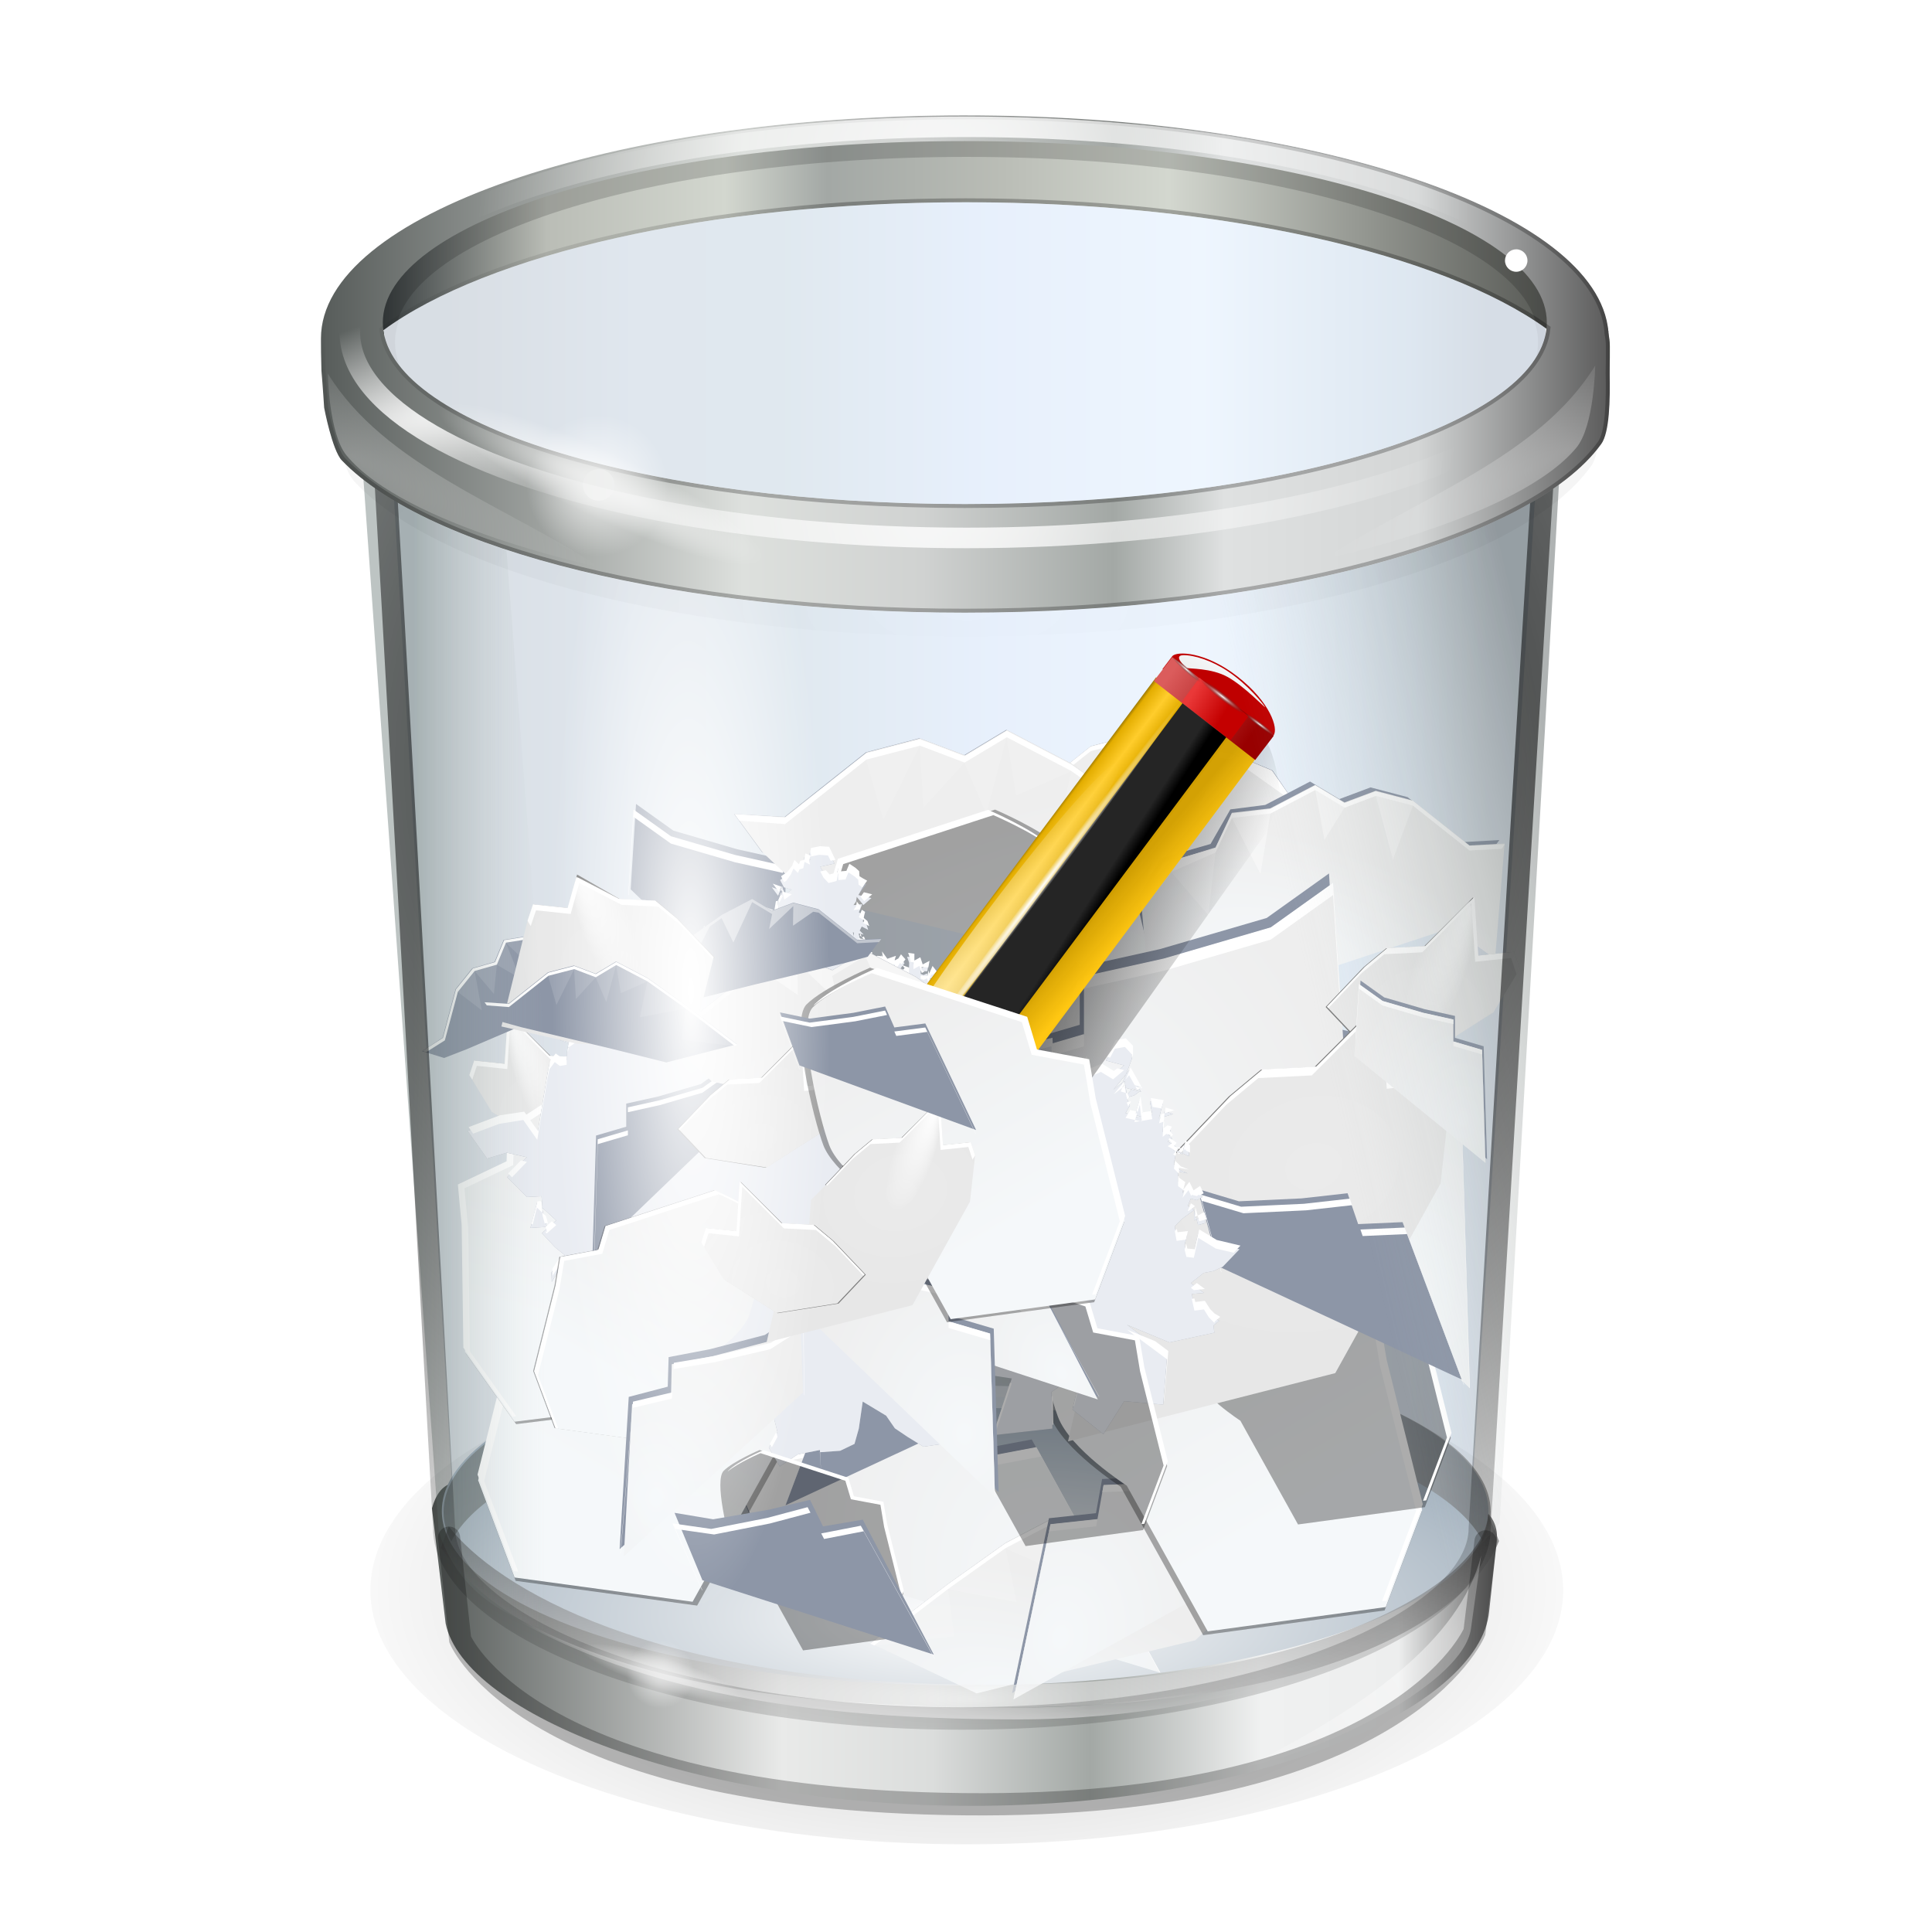 <svg height="256" width="256" xmlns="http://www.w3.org/2000/svg" xmlns:xlink="http://www.w3.org/1999/xlink">
  <defs>
    <linearGradient id="linearGradient12637" gradientUnits="userSpaceOnUse" x1="58.859" x2="196.873" y1="97.519" y2="97.519">
      <stop offset="0" stop-color="#3d5976"/>
      <stop offset=".183" stop-color="#6386ac"/>
      <stop offset=".319" stop-color="#628dad"/>
      <stop offset=".512" stop-color="#86b1ed"/>
      <stop offset=".727" stop-color="#abd1fb"/>
      <stop offset=".928" stop-color="#5888b7"/>
      <stop offset="1" stop-color="#335781"/>
    </linearGradient>
    <radialGradient id="radialGradient6192" cx="557.5" cy="253" gradientTransform="matrix(1 0 0 .431 0 143.913)" gradientUnits="userSpaceOnUse" r="85.263" xlink:href="#linearGradient2615"/>
    <linearGradient id="linearGradient2615">
      <stop offset="0"/>
      <stop offset="1" stop-opacity="0"/>
    </linearGradient>
    <filter id="filter2641" height="1.554" width="1.203" x="-.101" y="-.277">
      <feGaussianBlur stdDeviation="6.469"/>
    </filter>
    <filter id="filter2609" height="1.224" width="1.082" x="-.041" y="-.112">
      <feGaussianBlur stdDeviation="2.612"/>
    </filter>
    <linearGradient id="linearGradient6194" gradientUnits="userSpaceOnUse" x1="57.236" x2="199.062" y1="233.102" y2="233.102">
      <stop offset="0" stop-color="#575c5a"/>
      <stop offset=".327" stop-color="#e9eae9"/>
      <stop offset=".467" stop-color="#dbdddc"/>
      <stop offset=".615" stop-color="#a3a8a5"/>
      <stop offset=".774" stop-color="#f0f1f1"/>
      <stop offset=".903" stop-color="#edeeee"/>
      <stop offset="1" stop-color="#5a5a5a"/>
    </linearGradient>
    <radialGradient id="radialGradient6196" cx="562.5" cy="448.381" gradientTransform="matrix(1.139 0 0 .38 -512.808 43.755)" gradientUnits="userSpaceOnUse" r="103.5">
      <stop offset="0" stop-color="#fff"/>
      <stop offset="1" stop-color="#7e92a4"/>
    </radialGradient>
    <linearGradient id="linearGradient6198" gradientUnits="userSpaceOnUse" x1="483.312" x2="624.75" xlink:href="#linearGradient10593" y1="216.719" y2="216.719"/>
    <linearGradient id="linearGradient10593">
      <stop offset="0" stop-color="#575c5a"/>
      <stop offset=".327" stop-color="#dde0dd"/>
      <stop offset=".467" stop-color="#d0d2d1"/>
      <stop offset=".615" stop-color="#a3a8a5"/>
      <stop offset=".701" stop-color="#dfe1e1"/>
      <stop offset=".851" stop-color="#d4d6d6"/>
      <stop offset="1" stop-color="#5a5a5a"/>
    </linearGradient>
    <radialGradient id="radialGradient6200" cx="571.5" cy="149.031" gradientTransform="matrix(.609 -0 0 .705 223.219 104.392)" gradientUnits="userSpaceOnUse" r="71.688" xlink:href="#linearGradient5554"/>
    <linearGradient id="linearGradient5554">
      <stop offset="0" stop-color="#fff"/>
      <stop offset="1" stop-color="#fff" stop-opacity="0"/>
    </linearGradient>
    <filter id="filter5562" height="1.448" width="1.049" x="-.025" y="-.178">
      <feGaussianBlur stdDeviation=".83"/>
    </filter>
    <radialGradient id="radialGradient6202" cx="554.875" cy="330.002" gradientTransform="matrix(1.77 0 0 .349 -853.383 109.956)" gradientUnits="userSpaceOnUse" r="83.125">
      <stop offset="0" stop-color="#fff"/>
      <stop offset="1" stop-color="#323232"/>
    </radialGradient>
    <radialGradient id="radialGradient6204" cx="543" cy="323.372" gradientTransform="matrix(1.575 .159 -.013 .126 -734.151 100.565)" gradientUnits="userSpaceOnUse" r="69.25" xlink:href="#linearGradient5554"/>
    <linearGradient id="linearGradient6296" gradientUnits="userSpaceOnUse" x1="633.045" x2="596.058" y1="425.472" y2="434.072">
      <stop offset="0" stop-color="#384240"/>
      <stop offset="1" stop-color="#c1cbc9" stop-opacity="0"/>
    </linearGradient>
    <linearGradient id="linearGradient6298" gradientTransform="matrix(-.867 0 0 .867 1035.113 287.4)" gradientUnits="userSpaceOnUse" x1="639.222" x2="619" y1="161" y2="161">
      <stop offset="0" stop-color="#5a6c68"/>
      <stop offset="1" stop-color="#c1cbc9" stop-opacity="0"/>
    </linearGradient>
    <radialGradient id="radialGradient6300" cx="191.454" cy="164.72" gradientTransform="matrix(1.785 -.021 .021 1.684 -151.833 -117.034)" gradientUnits="userSpaceOnUse" r="81.037">
      <stop offset="0"/>
      <stop offset="1" stop-opacity=".088"/>
    </radialGradient>
    <radialGradient id="radialGradient6302" cx="517.5" cy="192" gradientTransform="matrix(1.474 -.014 .061 6.583 -256.812 -806.894)" gradientUnits="userSpaceOnUse" r="12.5" xlink:href="#linearGradient5554"/>
    <radialGradient id="radialGradient6218" cx="554.092" cy="177.334" gradientTransform="matrix(1 0 0 .406 0 64.598)" gradientUnits="userSpaceOnUse" r="84.223">
      <stop offset="0" stop-opacity="0"/>
      <stop offset="1"/>
    </radialGradient>
    <filter id="filter9728" height="1.086" width="1.033" x="-.017" y="-.043">
      <feGaussianBlur stdDeviation="1.13"/>
    </filter>
    <linearGradient id="linearGradient6220" gradientTransform="matrix(-.867 0 0 .867 1034.26 -113.35)" gradientUnits="userSpaceOnUse" x1="467.448" x2="640.723" y1="93.66" y2="93.66">
      <stop offset="0" stop-color="#555753"/>
      <stop offset=".327" stop-color="#d3d7cf"/>
      <stop offset=".467" stop-color="#babdb6"/>
      <stop offset=".615" stop-color="#a3a8a5"/>
      <stop offset=".701" stop-color="#d3d7cf"/>
      <stop offset=".851" stop-color="#babdb6"/>
      <stop offset="1" stop-color="#2e3436"/>
    </linearGradient>
    <linearGradient id="linearGradient6222" gradientUnits="userSpaceOnUse" x1="472.532" x2="635.651" xlink:href="#linearGradient10593" y1="-33.185" y2="-33.185"/>
    <linearGradient id="linearGradient6224" gradientUnits="userSpaceOnUse" x1="538.031" x2="526.156" xlink:href="#linearGradient2615" y1="-53.188" y2="-72.188"/>
    <filter id="filter9847" height="1.06" width="1.023" x="-.012" y="-.03">
      <feGaussianBlur stdDeviation=".575"/>
    </filter>
    <radialGradient id="radialGradient6226" cx="555.5" cy="82.5" gradientTransform="matrix(.793 .055 -.122 1.757 125.042 -93.14)" gradientUnits="userSpaceOnUse" r="93.025" xlink:href="#linearGradient5554"/>
    <radialGradient id="radialGradient6228" cx="471.623" cy="89.982" gradientTransform="matrix(.049 .162 -1.074 .321 561.836 -14.365)" gradientUnits="userSpaceOnUse" r="93.025" xlink:href="#linearGradient5554"/>
    <filter id="filter5339" height="1.141" width="1.047" x="-.024" y="-.071">
      <feGaussianBlur stdDeviation="1.162"/>
    </filter>
    <radialGradient id="radialGradient6230" cx="157.625" cy="118.625" gradientTransform="matrix(1 0 0 5.421 0 -524.447)" gradientUnits="userSpaceOnUse" r="2.375" xlink:href="#linearGradient5554"/>
    <filter id="filter5383" height="1.131" width="1.711" x="-.355" y="-.066">
      <feGaussianBlur stdDeviation=".703"/>
    </filter>
    <radialGradient id="radialGradient6232" cx="166" cy="115.25" gradientUnits="userSpaceOnUse" r="3.5" xlink:href="#linearGradient5554"/>
    <filter id="filter5383-7" color-interpolation-filters="sRGB" height="1.131" width="1.711" x="-.355" y="-.066">
      <feGaussianBlur stdDeviation=".703"/>
    </filter>
    <radialGradient id="radialGradient6242" cx="476.438" cy="117.97" gradientTransform="matrix(1.87 1.104 -.38 .643 -799.356 -541.309)" gradientUnits="userSpaceOnUse" r="17.188" xlink:href="#linearGradient5554"/>
    <radialGradient id="radialGradient6244" cx="476.438" cy="117.97" gradientTransform="matrix(-1.87 1.104 .38 .643 1054.163 -542.356)" gradientUnits="userSpaceOnUse" r="17.188" xlink:href="#linearGradient5554"/>
    <radialGradient id="radialGradient6246" cx="628.042" cy="246.655" gradientTransform="matrix(2.709 0 0 2.441 -1507.654 -383.965)" gradientUnits="userSpaceOnUse" r="15.812" xlink:href="#linearGradient5554"/>
    <filter id="filter1372" height="1.262" width="1.067" x="-.034" y="-.131">
      <feGaussianBlur stdDeviation="1.343"/>
    </filter>
    <clipPath id="clipPath17841">
      <path d="m554.031-64.656c-45.003 0-81.5 12.629-81.5 28.219 0 .916.006 2.412.062 4.094.166 1.873.344 4.688.344 4.688s1.017 5.407 2.25 6.688c10.997 11.428 42.851 19.25 78.844 19.25 38.133 0 71.473-8.852 80.531-21.344 1.05-1.448 1.135-5.568 1.062-8.969-.001-.043.001-.082 0-.125.032-1.351.031-2.509.031-3.281 0-.583-.087-1.144-.188-1.719-.004-.052.005-.104 0-.156-1.35-15.18-37.289-27.344-81.438-27.344zm.125 11c32.367 0 60.32 6.527 73.469 16-1.318 12.321-33.75 22.188-73.594 22.188-39.644 0-71.973-9.765-73.594-22 13.036-9.569 41.142-16.188 73.719-16.188z"/>
    </clipPath>
    <filter id="filter4069" color-interpolation-filters="sRGB" height="1.244" width="1.094" x="-.047" y="-.122">
      <feGaussianBlur stdDeviation=".642"/>
    </filter>
    <linearGradient id="linearGradient4004">
      <stop offset="0" stop-color="#f5f8fa"/>
      <stop offset="1" stop-color="#eee"/>
    </linearGradient>
    <filter id="filter4023" color-interpolation-filters="sRGB" height="1.147" width="1.161" x="-.081" y="-.074">
      <feGaussianBlur stdDeviation=".813"/>
    </filter>
    <filter id="filter4126" color-interpolation-filters="sRGB" height="1.188" width="1.259" x="-.13" y="-.094">
      <feGaussianBlur stdDeviation="1.04"/>
    </filter>
    <filter id="filter4181" color-interpolation-filters="sRGB" height="1.442" width="1.301" x="-.15" y="-.221">
      <feGaussianBlur stdDeviation="1.599"/>
    </filter>
    <filter id="filter4175" color-interpolation-filters="sRGB" height="1.144" width="1.146" x="-.073" y="-.072">
      <feGaussianBlur stdDeviation=".615"/>
    </filter>
    <filter id="filter14744" color-interpolation-filters="sRGB" height="1.298" width="1.189" x="-.094" y="-.149">
      <feGaussianBlur stdDeviation="1.292"/>
    </filter>
    <radialGradient id="radialGradient28421" cx="229.402" cy="-9.399" gradientTransform="matrix(1.262 -.338 .151 .564 -206.063 39.934)" gradientUnits="userSpaceOnUse" r="16.94" xlink:href="#linearGradient4004"/>
    <radialGradient id="radialGradient28433" cx="229.402" cy="-9.399" gradientTransform="matrix(1.818 -.487 .218 .812 -337.072 85.903)" gradientUnits="userSpaceOnUse" r="16.94" xlink:href="#linearGradient4004"/>
    <filter id="filter20074" color-interpolation-filters="sRGB" height="1.206" width="1.068" x="-.034" y="-.103">
      <feGaussianBlur stdDeviation=".464"/>
    </filter>
    <radialGradient id="radialGradient28437" cx="273.125" cy="9.22" gradientTransform="matrix(2.226 0 0 3.024 -510.129 -36.425)" gradientUnits="userSpaceOnUse" r="10.125" xlink:href="#linearGradient4004"/>
    <radialGradient id="radialGradient28445" cx="229.402" cy="-9.399" gradientTransform="matrix(-1.265 -.339 -.151 .565 375.392 47.154)" gradientUnits="userSpaceOnUse" r="16.94" xlink:href="#linearGradient4004"/>
    <radialGradient id="radialGradient28449" cx="243.125" cy="2.433" gradientTransform="matrix(1.053 .282 -.229 .854 182.206 25.331)" gradientUnits="userSpaceOnUse" r="13.25">
      <stop offset="0" stop-color="#ebebeb"/>
      <stop offset="1" stop-color="#e7e7e7"/>
    </radialGradient>
    <radialGradient id="radialGradient28451" cx="389.13" cy="-4.978" fx="384.97" fy="-16.156" gradientTransform="matrix(.255 -.088 .263 .76 337.699 128.201)" gradientUnits="userSpaceOnUse" r="12.75" xlink:href="#linearGradient5554"/>
    <filter id="filter14679" color-interpolation-filters="sRGB" height="1.072" width="1.058" x="-.029" y="-.036">
      <feGaussianBlur stdDeviation=".981"/>
    </filter>
    <filter id="filter18046" color-interpolation-filters="sRGB" height="1.015" width="1.011" x="-.006" y="-.007">
      <feGaussianBlur stdDeviation=".193"/>
    </filter>
    <radialGradient id="radialGradient28489" cx="273.125" cy="9.22" gradientTransform="matrix(.808 -.389 .529 1.097 -156.939 94.859)" gradientUnits="userSpaceOnUse" r="10.125" xlink:href="#linearGradient4004"/>
    <linearGradient id="linearGradient28493" gradientUnits="userSpaceOnUse" x1="33.108" x2="40.856" xlink:href="#linearGradient4004" y1="-.009" y2="-13.429"/>
    <linearGradient id="linearGradient28495" gradientTransform="matrix(1.376 0 0 1.857 -22.548 -92.563)" gradientUnits="userSpaceOnUse" x1="63.911" x2="87.757" xlink:href="#linearGradient2615" y1="79.999" y2="93.999"/>
    <filter id="filter12295" color-interpolation-filters="sRGB" height="1.115" width="1.122" x="-.061" y="-.058">
      <feGaussianBlur stdDeviation="1.476"/>
    </filter>
    <radialGradient id="radialGradient28497" cx="42.618" cy="120.642" gradientTransform="matrix(1.909 1.839 -8.622 7.577 1009.852 -881.361)" gradientUnits="userSpaceOnUse" r="3.407">
      <stop offset="0" stop-color="#b4942a"/>
      <stop offset="1" stop-color="#e4dcc9"/>
    </radialGradient>
    <linearGradient id="linearGradient28499" gradientTransform="matrix(.999 0 0 1 .14 .005)" gradientUnits="userSpaceOnUse" x1="75.848" x2="81.453" y1="72.804" y2="77.047">
      <stop offset="0" stop-color="#252525"/>
      <stop offset=".5" stop-color="#252525"/>
      <stop offset=".75" stop-color="#252525"/>
      <stop offset="1"/>
    </linearGradient>
    <linearGradient id="linearGradient28501" gradientTransform="matrix(.999 0 0 1 .14 .005)" gradientUnits="userSpaceOnUse" x1="76.709" x2="80.58" y1="83.326" y2="87.155">
      <stop offset="0" stop-color="#d4a100" stop-opacity=".976"/>
      <stop offset="1" stop-color="#ffc712"/>
    </linearGradient>
    <linearGradient id="linearGradient28503" gradientTransform="matrix(1.288 1.174 -.547 .621 81.686 27.894)" gradientUnits="userSpaceOnUse" x1="11.326" x2="14.494" y1="57.384" y2="57.384">
      <stop offset="0" stop-color="#9a7600"/>
      <stop offset=".093" stop-color="#e3ad00"/>
      <stop offset=".504" stop-color="#ffcd2c"/>
      <stop offset=".916" stop-color="#e3ad00"/>
      <stop offset="1" stop-color="#b98d00"/>
    </linearGradient>
    <linearGradient id="linearGradient28505" gradientTransform="matrix(.999 0 0 .999 .108 -.09)" gradientUnits="userSpaceOnUse" x1="114.928" x2="100.656" y1="-22.56" y2="-22.053">
      <stop offset="0" stop-color="#980000"/>
      <stop offset="1" stop-color="#db5c5c"/>
    </linearGradient>
    <linearGradient id="linearGradient28507" gradientUnits="userSpaceOnUse" x1="-12.818" x2="82.173" y1="7.462" y2="7.462">
      <stop offset="0" stop-color="#fff" stop-opacity=".683"/>
      <stop offset="1" stop-color="#fff" stop-opacity="0"/>
    </linearGradient>
    <filter id="filter3849" color-interpolation-filters="sRGB" height="1.777" width="1.016" x="-.008" y="-.389">
      <feGaussianBlur stdDeviation=".315"/>
    </filter>
    <radialGradient id="radialGradient28509" cx="34.678" cy="7.462" gradientTransform="matrix(-1.51 .003 -0 -.009 87.052 7.439)" gradientUnits="userSpaceOnUse" r="47.595" xlink:href="#linearGradient5554"/>
    <linearGradient id="linearGradient28511" gradientTransform="matrix(.618 0 0 .623 24.108 47.994)" gradientUnits="userSpaceOnUse" x1="33.342" x2="24.451" y1="117.839" y2="107.355">
      <stop offset="0"/>
      <stop offset="1" stop-color="#515151"/>
    </linearGradient>
    <linearGradient id="linearGradient28513" gradientTransform="matrix(1.673 1.519 -1.501 1.693 18.676 -24.466)" gradientUnits="userSpaceOnUse" x1="48.499" x2="48.733" xlink:href="#linearGradient4004" y1=".812" y2="2.366"/>
    <linearGradient id="linearGradient28515" gradientTransform="matrix(.997 0 0 1 .281 .011)" gradientUnits="userSpaceOnUse" x1="92.226" x2="96.58" y1="54.119" y2="57.151">
      <stop offset="0" stop-color="#ea3838"/>
      <stop offset="1" stop-color="#c40000"/>
    </linearGradient>
    <radialGradient id="radialGradient28517" cx="49.012" cy="2.674" gradientTransform="matrix(2.26 0 0 .275 -2.259 -25.415)" gradientUnits="userSpaceOnUse" r="1.725" xlink:href="#linearGradient3207-6"/>
    <linearGradient id="linearGradient3207-6">
      <stop offset="0" stop-color="#fff"/>
      <stop offset="1" stop-color="#252525" stop-opacity="0"/>
    </linearGradient>
    <radialGradient id="radialGradient28519" cx="49.012" cy="2.674" gradientTransform="matrix(1.551 0 0 .187 21.622 -31.864)" gradientUnits="userSpaceOnUse" r="1.725" xlink:href="#linearGradient3207-6"/>
    <radialGradient id="radialGradient28521" cx="49.012" cy="2.674" gradientTransform="matrix(1.55 0 0 .188 -193.24 -23.536)" gradientUnits="userSpaceOnUse" r="1.725" xlink:href="#linearGradient3207-6"/>
    <radialGradient id="radialGradient28543" cx="229.402" cy="-9.399" gradientTransform="matrix(-.861 -.231 -.103 .385 234.539 25.048)" gradientUnits="userSpaceOnUse" r="16.94" xlink:href="#linearGradient4004"/>
    <linearGradient id="linearGradient9265" gradientTransform="matrix(-.641 0 0 .641 382.28 -107.78)" gradientUnits="userSpaceOnUse" x1="421.608" x2="431.437" xlink:href="#linearGradient4004" y1="134.025" y2="117"/>
    <radialGradient id="radialGradient9313" cx="273.125" cy="9.22" gradientTransform="matrix(-1.347 -.65 -.882 1.83 432.622 137.704)" gradientUnits="userSpaceOnUse" r="10.125" xlink:href="#linearGradient4004"/>
    <radialGradient id="radialGradient9341" cx="273.125" cy="9.22" gradientTransform="matrix(1.496 0 0 2.031 -300.939 -44.218)" gradientUnits="userSpaceOnUse" r="10.125" xlink:href="#linearGradient4004"/>
    <radialGradient id="radialGradient9400" cx="273.125" cy="9.22" gradientTransform="matrix(-.897 0 0 1.218 282.734 -14.179)" gradientUnits="userSpaceOnUse" r="10.125" xlink:href="#linearGradient4004"/>
  </defs>
  <path d="m50.866 43.353 9.207 156.322c10.16-29.114 133.575-26.923 134.75 1.674l10.043-158.414c-24.839-27.148-133.411-29.716-154.0.418z" fill="url(#linearGradient12637)" opacity=".2"/>
  <ellipse cx="557.5" cy="253" fill="url(#radialGradient6192)" filter="url(#filter2641)" opacity=".5" rx="76.5" ry="28" transform="matrix(1.033 0 0 1.202 -447.793 -93.379)"/>
  <ellipse cx="557.5" cy="253" filter="url(#filter2609)" rx="76.5" ry="28" transform="matrix(.89 0 0 .89 -368.234 -12.007)"/>
  <path d="m127.881 190.358c-22.986 0-43.356 3.723-55.994 9.458-5.009-.329-12.548-7.615-14.651.05l1.815 15.253c2.48 12.033 32.973 24.162 69.701 24.162 38.351 0 67.345-13.106 68.57-25.767l.993-9.146c.479-3.666-2.527-7.902-15.167-4.853-12.685-5.553-32.713-9.157-55.267-9.157z" fill="url(#linearGradient6194)"/>
  <ellipse cx="127.886" cy="200.225" fill="url(#radialGradient6196)" rx="69.342" ry="23.114"/>
  <g enable-background="new" opacity=".6" transform="matrix(.981 0 0 .981 -415.352 -21.865)">
    <path d="m554.031 202.938c-39.036 0-70.719 10.55-70.719 23.562 0 1.363.364 2.7 1.031 4 5.702-11.11 34.739-19.562 69.688-19.562 34.944 0 63.949 8.455 69.656 19.562.668-1.301 1.062-2.636 1.062-4 0-13.012-31.682-23.562-70.719-23.562z" fill="url(#linearGradient6198)"/>
    <path d="m483.312 226.5c0 1.363.364 2.7 1.031 4 5.702-11.11 34.739-19.562 69.688-19.562 34.944 0 63.949 8.455 69.656 19.562" fill="none" filter="url(#filter5562)" stroke="url(#radialGradient6200)" stroke-width="3"/>
  </g>
  <g transform="matrix(1.6 0 0 1.6 30.901 183.958)">
    <use transform="translate(-19.193 -13.86)" xlink:href="#g15210"/>
    <use transform="matrix(-.535 0 0 .535 118.119 -20.887)" xlink:href="#g14870"/>
    <use transform="matrix(.86 -.44 .44 .86 -11.291 68.614)" xlink:href="#g8480"/>
    <use transform="matrix(-.728 0 0 .728 114.478 50.463)" xlink:href="#g8490"/>
    <use transform="matrix(-.696 0 0 .696 116.549 10.196)" xlink:href="#use9383"/>
    <g transform="matrix(-.984 -.177 -.177 .984 169.95 64.762)">
      <path d="m442.25 90.4 3.5 2.5 6 1.75 4.5 1v3.25l4.25 1.25.5 16.75-19.25-18.5z" fill="#8d96a7" filter="url(#filter4126)" transform="matrix(.884 0 0 .884 -296.724 -123.561)"/>
      <path d="m94.023-43.159 3.092 2.209 5.301 1.546 3.976.884v2.872l3.755 1.104.442 14.799-17.174-14.018z" fill="url(#radialGradient9341)"/>
      <path d="m94.023-43.181-.442 7.068.028.028.414-6.489 3.092 2.209 5.301 1.546 3.976.884v-.607l-3.976-.884-5.301-1.546-3.092-2.209zm12.37 7.51v.607l3.755 1.104.414 14.164.028.028-.442-14.799-3.755-1.104z" fill="#fff"/>
    </g>
    <use id="use9291" transform="matrix(-1 0 0 1 118.749 2.45)" xlink:href="#use9289"/>
    <use transform="matrix(.699 0 0 .699 32.034 -3.015)" xlink:href="#use9291"/>
    <g id="use9289" transform="matrix(-2.092 0 0 2.092 268.771 55.829)">
      <path d="m430.25 9.659-11.5 3.75-.75 2.5-4 .75-.5 3-2.25 9 2.25 6 11 1.5 5-9s3.5-2.25 4.25-4.25c.75-2 2.5-9.25 1.25-10.5s-4.75-2.75-4.75-2.75z" fill-opacity=".326" filter="url(#filter4023)" transform="matrix(-.653 0 0 .653 387.309 -41.697)"/>
      <path d="m106.606-35.217 7.368 2.403.481 1.602 2.563.481.32 1.922 1.442 5.767-1.442 3.844-7.048.961-3.204-5.767s-2.243-1.442-2.723-2.723c-.481-1.281-1.602-5.927-.801-6.728s3.043-1.762 3.043-1.762z" fill="url(#linearGradient9265)"/>
      <path d="m106.696-35.379 7.327 2.389.478 1.593 2.549.478.319 1.912 1.434 5.735-1.434 3.823-.179.02 1.354-3.584-1.434-5.735-.319-1.912-2.549-.478-.478-1.593-7.327-2.389s-1.944.833-2.847 1.593c.022-.034.054-.073.08-.1.796-.796 3.027-1.752 3.027-1.752z" fill="#fff"/>
    </g>
    <g id="use9239" transform="translate(-60.865 -4.746)">
      <path d="m442.25 90.4 3.5 2.5 6 1.75 4.5 1v3.25l4.25 1.25.5 16.75-19.25-18.5z" fill="#8d96a7" filter="url(#filter4126)" transform="matrix(.884 0 0 .884 -296.724 -123.561)"/>
      <path d="m94.023-43.159 3.092 2.209 5.301 1.546 3.976.884v2.872l3.755 1.104.442 14.799-17.174-14.018z" fill="url(#radialGradient9341)"/>
      <path d="m94.023-43.181-.442 7.068.028.028.414-6.489 3.092 2.209 5.301 1.546 3.976.884v-.607l-3.976-.884-5.301-1.546-3.092-2.209zm12.37 7.51v.607l3.755 1.104.414 14.164.028.028-.442-14.799-3.755-1.104z" fill="#fff"/>
    </g>
    <use transform="matrix(.803 -.596 .596 .803 18.011 10.147)" xlink:href="#use9235"/>
    <g transform="translate(0 2.501)">
      <path d="m413.515-4.918 3.182.177 5.127-4.066 3.359-.884 2.828 1.061 2.703 2.338 1.362-2.378 2.652.571 3.564 1.498 1.386 2.037 6.718 5.127-9.192 2.359-7.071-1.768-11.844-2.828-3.005-.828z" fill="#8d96a7" filter="url(#filter4069)" transform="matrix(.913 0 0 .913 -314.086 -47.643)"/>
      <path d="m63.439-52.133 2.905.161 4.68-3.712 3.066-.807 2.582.968 2.468 1.568 1.245-1.626 2.42.542 3.226 1.379 1.293 1.848 6.133 4.68-8.392 3.979-6.456-1.614-10.813-2.582-2.744-2.582z" fill="url(#radialGradient28421)"/>
      <path d="m79.136-53.997-2.472-1.471-2.568-.97-3.081.799-4.679 3.709-2.91-.143.257.371 2.653.143 4.679-3.709 3.081-.799 2.568.97 2.472 1.471 1.645-1.107 2.016.121 4.536 3.224 5.82 4.451.314-.143-6.134-4.679-1.309-1.892-3.227-1.332-2.403-.581z" fill="#fff"/>
    </g>
    <g id="g8490" transform="translate(-9.618 -.832)">
      <path d="m413.515 74.985 3.182.177 5.127-4.066 3.359-.884 2.828 1.061 2.652-1.591 4.066 2.121 4.95 3.536 6.718 5.127-9.192 2.359-7.071-1.768-11.844-2.828-3.005-.828z" fill="#8d96a7" filter="url(#filter4069)" transform="matrix(1.315 0 0 1.315 -492.676 -145.332)"/>
      <path d="m51.143-46.719 4.185.232 6.742-5.347 4.417-1.162 3.72 1.395 3.487-2.092 5.347 2.79 6.509 4.65 8.834 6.742-12.089 5.732-9.299-2.325-15.576-3.72-3.952-3.72z" fill="url(#radialGradient28433)"/>
      <path d="m73.686-53.619-1.747 1.048-1.747 1.048-1.849-.699-1.849-.699-2.219.575-2.219.575-6.74 5.343-4.153-.288.37.534 3.783.288 6.74-5.343 2.219-.575 2.219-.575 1.849.699 1.849.699 1.747-1.048 1.747-1.048 2.671 1.397 2.671 1.397 3.267 2.322 3.267 2.322 4.192 3.206 4.192 3.206.226-.103.226-.103-4.418-3.37-4.418-3.37-3.267-2.322-3.267-2.322-2.671-1.397z" fill="#fff"/>
      <path d="m70.77-56.396-1.313.788-1.313.788-1.39-.525-1.39-.525-1.668.433-1.668.433-5.066 4.016-3.134-.217.278.402 2.856.217 5.066-4.016 1.066 3.732 2.27-4.597.236 3.837 2.544-2.786 1.363 3.176 1.263-4.751.603 3.609 3.413-1.508-.956 4.605 5.868-1.114-.511 4.015 6.814.804.17-.077.17-.077-3.321-2.533-3.321-2.533-2.456-1.745-2.456-1.745-2.008-1.05z" fill="#fff" filter="url(#filter20074)" opacity=".35" transform="matrix(1.33 0 0 1.33 -20.461 21.405)"/>
    </g>
    <use transform="matrix(-1 0 0 1 115.834 -13.09)" xlink:href="#use9281"/>
    <g id="g8480">
      <path d="m442.25 90.4 3.5 2.5 6 1.75 4.5 1v3.25l4.25 1.25.5 16.75-19.25-18.5z" fill="#8d96a7" filter="url(#filter4126)" transform="matrix(1.315 0 0 1.315 -503.856 -154.524)"/>
      <path d="m77.753-34.848 4.603 3.288 7.891 2.301 5.918 1.315v4.274l5.589 1.644.658 22.028-25.316-24.33z" fill="url(#radialGradient28437)"/>
      <path d="m77.753-34.881-.658 10.521.041.041.616-9.658 4.603 3.288 7.891 2.301 5.918 1.315v-.904l-5.918-1.315-7.891-2.301-4.603-3.288zm18.412 11.178v.904l5.589 1.644.616 21.083.041.041-.658-22.028-5.589-1.644z" fill="#fff"/>
    </g>
    <g>
      <path d="m434.728 62.257 3.182.177 5.127-4.066 3.359-.884 2.828 1.061 2.652-1.591 4.066 2.121 3.157.404 1.793 3.132 4.495 1.29 2.222 3.836-2.419 9.996-13.845-9.405-11.844-2.828-3.005-.828z" fill="#8d96a7" filter="url(#filter14744)" transform="matrix(-.914 0 0 .914 502.197 -102.306)"/>
      <path d="m105.293-45.117-2.911.162-4.691-3.72-3.073-.809-2.588.97-2.426-1.456-3.72 1.941-3.179.37-1.35 2.865-4.339 1.34-1.807 3.351.845 9.476 13.787-3.862 11.087-3.655 3.573 2.586z" fill="url(#radialGradient28445)"/>
      <path d="m89.609-49.918 2.43 1.458 2.573-.972 3.088.801 4.689 3.717 2.917-.143-.257.372-2.659.143-4.689-3.717-3.088-.801-2.573.972-2.43-1.458-3.717 1.944-3.188.368-1.359 2.863-3.665 1.607-2.168 2.854-.157-.071-.157-.071 1.785-3.426 4.363-1.264 1.359-2.863 3.188-.368 3.717-1.944z" fill="#fff"/>
      <path d="m89.609-49.918 2.43 1.458 2.573-.972 3.088.801 4.689 3.717 2.917-.143-.257.372-2.659.143-4.689-3.717-1.653 4.469-1.435-5.27-2.573.972-1.668 2.671-.762-4.129-3.717 1.944-.82 5.004-2.368-4.636-1.359 2.863-.586 5.193-3.079-3.586-2.168 2.854-.157-.071-.157-.071 1.785-3.426 4.363-1.264 1.359-2.863 3.188-.368 3.717-1.944z" fill="#fff" opacity=".393"/>
    </g>
    <g transform="matrix(-1.668 0 0 1.668 247.917 30.166)">
      <path d="m442.25 90.4 3.5 2.5 6 1.75 4.5 1v3.25l4.25 1.25.5 16.75-19.25-18.5z" fill="#8d96a7" filter="url(#filter4126)" transform="matrix(.884 0 0 .884 -296.724 -123.561)"/>
      <path d="m94.023-43.159 3.092 2.209 5.301 1.546 3.976.884v2.872l3.755 1.104.442 14.799-17.174-14.018z" fill="url(#radialGradient9341)"/>
      <path d="m94.023-43.181-.442 7.068.028.028.414-6.489 3.092 2.209 5.301 1.546 3.976.884v-.607l-3.976-.884-5.301-1.546-3.092-2.209zm12.37 7.51v.607l3.755 1.104.414 14.164.028.028-.442-14.799-3.755-1.104z" fill="#fff"/>
    </g>
    <use transform="matrix(-1.18 0 0 1.18 152.285 -20.481)" xlink:href="#g15210"/>
    <g id="g14870" transform="matrix(-1.315 0 0 1.315 665.001 -144.549)">
      <path d="m425.955 87.959 4.75.5.5-7.75 6.5 6.5 5 .25 3 2.5 5 5.25-4.25 4.5-9.5 1.5-8.25-5.25-3.5-5.75z" fill="#7c7c7c" filter="url(#filter4181)" transform="matrix(.674 0 0 .674 142.603 30.914)"/>
      <path d="m429.584 90.176 3.2.337.337-5.221 4.379 4.379 3.369.168 2.021 1.684 3.369 3.537 1.755 1.781.229 3.245 2.366 2.277 2.522 10.903-16.832-4.3-6.633-11.946-.588-5.328z" fill="url(#radialGradient28449)"/>
      <path d="m433.122 85.291-.337 5.221-3.2-.337-.505 1.516.295.484.484-1.453 3.2.337.337-5.221 4.379 4.379 3.369.168 2.021 1.684 2.969 3.116.126-.126-3.369-3.537-2.021-1.684-3.369-.168z" fill="#fff"/>
      <path d="m425.955 87.959 4.75.5.5-7.75 6.5 6.5 5 .25-2.22 2.21 5 5.25-3.736 5.13-4.596 1.641-8.449-5.731-3.5-5.75z" fill="url(#radialGradient28451)" filter="url(#filter4175)" transform="matrix(.674 0 0 .674 142.603 30.914)"/>
    </g>
    <use id="use9383" transform="matrix(.598 -.205 .205 .598 40.704 20.737)" xlink:href="#g8480"/>
    <use transform="matrix(.796 -.211 .211 .796 1.446 -4.788)" xlink:href="#use9289"/>
    <g transform="matrix(-.787 0 0 .787 513.537 -7.66)">
      <path d="m619.44-23.432-.191-.919-.567-.748-.759.563-.397.857.409-.456.275-.547-.786-.127-.002-.796-.188-.973.934-.33-1.265-.83 1.357-.669.216 1.365-1.332.366-.833-.61-.908-.492-.752.626-.926-.316-1.296-.366-.102 1.343.483-.733.088-.873-.053-.851-.082-.848-2.144.015 1.107-1.836-.416-1.889 1.892.401-1.376-.981-1.298-1.081 1.627 1.897-2.031 1.456 1.58-.225 1.236 1.011-1.802-1.002.994-1.807.007-1.233-1.051-.645.243 2.163-1.982-.9-1.099.259-.594.96-1.994-.753 1.682-1.31-1.435-.471.854-1.246.857-1.159.954 1.08-.299.724-.704-.344-.894-.127.385-.817-.134.57-.583.053-.238-.657-.637.287.475.889-.631.785-.856-.168-.648-.583-1.047-.234.696-.817-.393-1.013-.7.83-.786.251-.689-.453-.691.285-.73.161.02-.766.231-.73.757-1.165-1.372-.222.917 2.136-2.324.003 1.145-2.041-2.329-.23-1.513.608.244-1.613-.556-1.094 1.157-.409-.658.885-.425-1.018-.225.946-.795-.56.826-.248.402-.763-.667-.454-.476-.652-.252-.626-.474.48-.16-.379-.396-.11-.128-.672-.621.287.127-.419-.114-.423-.933-.189-.95.052-.667 1.369 1.486.332-.351.655-.506.544-.854-.196-.174-.859-.011.753-.75-.062-.312-.737-.67.437-.367.344-.031.502-.39.26-.418.211.826 1.134-1.368.315.84.726.701-.861.069.479.272.4-.917-.096.354.852-.55.331.136.627-.403.361-.163.516.676-.339.342.675-.242.967.979-.188-.246-.514-.018-.57-.595.044-.419.424 1.132-.232-.25 1.128-.808-.287-.348.783.943.069-.414.85-.525-.136-.534.096.034.658-.586-.302-.539.082.07-.541-.56.785-.913-.311.221.758.503.609-.239-.441-.306-.398-.436-.268-.287-.424-.462.536.426.565-.884.343-.037-.948.222-.64-.672.087.013.714-.624-.347-.253.753-.706-.362.118.689.697-.05-.001.323-.298.125-.373-.16-.115.389-.343-.805-.548.682.692.282-.462.588-.04.673-.587-.331.174.311.182.307-.192.342-.278-.277-.308-.193-.145.333-.067.363-.369-.007-.268-.093-.236-.157.309.479-.013.57-.527-.321-.561.255-.603-.539.562-.582-.641-.069-.387.516-.597-.213-.633-.036.49.492-.071.69-.614.559-.268-.786-.623-.696.92-.166.942.333-.651.758-.606-.638-.521.709-.775.585-.553-.798.193-.684.574-.42-.252.139.219.186.176.18-.206.145.184-.283-.296-.163-.214.092-.233.013-.069-.111-.13.009-.071.213-.147-.169-.199-.156-.09.237-.206.218.291.07-.517 1.028 1.148-.07 1.081.038-.507.956.061-1.29-1.255-.306.482 1.513-1.58.15-.987.577.981.588-.553-.187-.523-.26-.196.917.899-.265-.008.702-.7-.054-1.319-.68.871-1.202-.344 1.184-1.231-.061 1.514-.356-.321 1.522-1.272-.32-.071 1.31-.295.616.529.432.496.847-.975.113.083-.904-.898.128-.495.497-.618-.332-.655.711.574.778-.331-1.229-1.063.7.882-.826-.81-.897-.317 1.306-1.229-.543-1.299.784-1.164-.973 1.911-.513-.923-1.751-1.058-.19-.74.779-.007.961.331.903.834 2.04-2.131.562 1.263-2.27 1.633 2.02-1.171-.908-.227 1.464-.592-.653-.851.228.672.485.796.23-.347.843.462.786-1.725.367.241-1.747.536 1.825-1.877-.305.26-1.337-1.342.23.387 1.522-1.505-.45.913-.305.163.949-.002.628.04.626-.381-.306-.477.105.227.48-.359.391.458.316-.479.282-.366.255.291.338-.991.474-.229-1.074-.469.556.02.728 1.31-.626.272 1.426-.639.637-.826.363 1.022-.206.01 1.042-.656.462.188.78-.633-.817-.441.935-.689-.467-.352.755.584.329.653-.151.304.747-.67.449.019 1.104-.979-.511-.226.775.78.208.422-1.578 1.314.971.718.744-.188 1.017-1.095-.127.245 1.075-.174.761-.776.087-.487-2.105-1.846 1.122-2.488.585 1.77 1.843.96.443 1.038.203 1.355 1.072-1.389 1.028 1.284.114-.271 1.26-1.011-.146-.535.87-.478.491-.592.345.596.489-.079.767 4.725 1.021 4.464-1.855-4.233 3.147.424 5.257 4.097-.37 2.203 3.475 3.246-2.596-.957-4.044 3.164 2.2-.093 3.852 6.257.702-1.985-5.975 2.019-.306 1.664 1.184-.645 3.811 3.59-1.431-.615 2.005 1.323 1.627 1.948.291 1.677-1.032 1.342-.904.92-1.331 2.463-1.484.411 2.846.453 1.609 1.506.725 2.142.153-.138 2.143.129-2.375 2.334.459 1.891 1.265 1.152-1.962-.907-1.665.463-1.838 1.516 1.862 1.979-1.36 1.325 1.544 2.02-.241-3.042-2.037 3.32-1.543 2.873 2.76-.925 3.875-1.894-6.539 6.638 1.508 1.25-2.91-3.123-.526-.356-2.414 2.211-1.032-1.546-.197-.69-1.398 1.941-.161-.173-1.94-.625 1.961 1.606 1.287 2.412.225.179-2.416.574 1.009.703.924 1.519.019.266-1.496-.297-1.335 1.353-.198-1.583-.082.571-1.479-.247-1.447 1.443-.268 1.11-1.513.979 1.601.032-.976-.531-.819-.875-1.012 1.038-.844 1.374-1.473-1.499-1.345 2.012-1.842.694 2.638-1.743-.11.462-1.684.109-1.54 1.542.078 2.075-2.091-2.068-2.097 2.111-.475 2.075.614 2.045-2.898-3.314-1.265-2.523-.38-1.487 2.073" fill="#aaafb8" filter="url(#filter14679)"/>
      <path d="m619.44-23.432-.191-.919-.567-.748-.759.563-.397.857.409-.456.275-.547-.786-.127-.002-.796-.188-.973.934-.33-1.265-.83 1.357-.669.216 1.365-1.332.366-.833-.61-.908-.492-.752.626-.926-.316-1.296-.366-.102 1.343.483-.733.088-.873-.053-.851-.082-.848-2.144.015 1.107-1.836-.416-1.889 1.892.401-1.376-.981-1.298-1.081 1.627 1.897-2.031 1.456 1.58-.225 1.236 1.011-1.802-1.002.994-1.807.007-1.233-1.051-.645.243 2.163-1.982-.9-1.099.259-.594.96-1.994-.753 1.682-1.31-1.435-.471.854-1.246.857-1.159.954 1.08-.299.724-.704-.344-.894-.127.385-.817-.134.57-.583.053-.238-.657-.637.287.475.889-.631.785-.856-.168-.648-.583-1.047-.234.696-.817-.393-1.013-.7.83-.786.251-.689-.453-.691.285-.73.161.02-.766.231-.73.757-1.165-1.372-.222.917 2.136-2.324.003 1.145-2.041-2.329-.23-1.513.608.244-1.613-.556-1.094 1.157-.409-.658.885-.425-1.018-.225.946-.795-.56.826-.248.402-.763-.667-.454-.476-.652-.252-.626-.474.48-.16-.379-.396-.11-.128-.672-.621.287.127-.419-.114-.423-.933-.189-.95.052-.667 1.369 1.486.332-.351.655-.506.544-.854-.196-.174-.859-.011.753-.75-.062-.312-.737-.67.437-.367.344-.031.502-.39.26-.2.237.609 1.108-1.368.315.84.726.701-.861.069.479.272.4-.917-.096.354.852-.55.331.136.627-.403.361-.163.516.676-.339.342.675-.242.967.979-.188-.246-.514-.018-.57-.595.044-.419.424 1.132-.232-.25 1.128-.808-.287-.348.783.943.069-.414.85-.525-.136-.534.096.034.658-.586-.302-.539.082.07-.541-.56.785-.913-.311.221.758.503.609-.239-.441-.306-.398-.436-.268-.287-.424-.462.536.426.565-.884.343-.037-.948.222-.64-.672.087.013.714-.624-.347-.253.753-.706-.362.118.689.697-.05-.001.323-.298.125-.373-.16-.115.389-.343-.805-.548.682.692.282-.462.588-.04.673-.587-.331.174.311.182.307-.192.342-.278-.277-.308-.193-.145.333-.067.363-.369-.007-.268-.093-.236-.157.309.479-.013.57-.527-.321-.561.255-.603-.539.562-.582-.641-.069-.387.516-.597-.213-.633-.036.49.492-.071.69-.614.559-.268-.786-.623-.696.92-.166.942.333-.651.758-.606-.638-.521.709-.775.585-.553-.798.193-.684.574-.42-.252.139.219.186.176.18-.206.145.184-.283-.296-.163-.214.092-.233.013-.069-.111-.13.009-.071.213-.147-.169-.199-.156-.09.237-.206.218.291.07-.517 1.028 1.148-.07 1.081.038-.507.956.061-1.29-1.255-.306.482 1.513-1.58.15-.987.577.981.588-.553-.187-.523-.26-.196.917.899-.265-.008.702-.7-.054-1.319-.68.871-1.202-.344 1.184-1.231-.061 1.514-.356-.321 1.522-1.272-.32-.071 1.31-.295.616.529.432.496.847-.975.113.083-.904-.898.128-.495.497-.618-.332-.655.711.574.778-.331-1.229-1.063.7.882-.826-.81-.897-.317 1.306-1.229-.543-1.299.784-1.164-.973 1.911-.513-.923-1.751-1.058-.19-.74.779-.007.961.331.903.834 2.04-2.131.562 1.263-2.27 1.633 2.02-1.171-.908-.227 1.464-.592-.653-.851.228.672.485.796.23-.347.843.462.786-1.725.367.241-1.747.536 1.825-1.877-.305.26-1.337-1.342.23.387 1.522-1.505-.45.913-.305.163.949-.002.628.04.626-.381-.306-.477.105.227.48-.359.391.458.316-.479.282-.366.255.291.338-.991.474-.229-1.074-.469.556.02.728 1.31-.626.272 1.426-.639.637-.826.363 1.022-.206.01 1.042-.656.462.188.78-.633-.817-.441.935-.689-.467-.352.755.584.329.653-.151.304.747-.67.449.019 1.104-.979-.511-.226.775.78.208.422-1.578 1.314.971.718.744-.188 1.017-1.095-.127.245 1.075-.174.761-.776.087-.487-2.105-1.846 1.122-2.488.585 1.77 1.843.96.443 1.038.203 1.355 1.072-1.389 1.028 1.284.114-.271 1.26-1.011-.146-.535.87-.478.491-.592.345.596.489-.079.767 4.725 1.021 4.464-1.855-4.233 3.147.424 5.257 4.097-.37 2.203 3.475 3.246-2.596-.957-4.044 3.164 2.2-.093 3.852 6.257.702-1.985-5.975 2.019-.306 1.664 1.184-.645 3.811 3.59-1.431-.615 2.005 1.323 1.627 1.948.291 1.677-1.032 1.342-.904.92-1.331 2.463-1.484.411 2.846.453 1.609 1.506.725 2.142.153-.138 2.143.129-2.375 2.334.459 1.891 1.265 1.152-1.962-.907-1.665.463-1.838 1.516 1.862 1.979-1.36 1.325 1.544 2.02-.241-3.042-2.037 3.32-1.543 2.873 2.76-.925 3.875-1.894-6.539 6.638 1.508 1.25-2.91-3.123-.526-.356-2.414 2.211-1.032-1.546-.197-.69-1.398 1.941-.161-.173-1.94-.625 1.961 1.606 1.287 2.412.225.179-2.416.574 1.009.703.924 1.519.019.266-1.496-.297-1.335 1.353-.198-1.583-.082.571-1.479-.247-1.447 1.443-.268 1.11-1.513.979 1.601.032-.976-.531-.819-.875-1.012 1.038-.844 1.374-1.473-1.499-1.345 2.012-1.842.694 2.638-1.743-.11.462-1.684.109-1.54 1.542.078 2.075-2.091-2.068-2.097 2.111-.475 2.075.614 2.045-2.898-3.314-1.265-2.523-.38-1.487 2.073" fill="#e9ecf2"/>
      <path d="m590.781-47.312-.969.062-.656 1.375.5.094.281-.562.938-.062.938.188.125.438-.125.406.594-.281.125.656.406.125.156.375.469-.469.281.625.469.656.25.156.312-.625-.656-.438-.5-.656-.25-.625-.469.469-.156-.375-.406-.094-.125-.688-.625.281.125-.406-.094-.438-.938-.188zm-3.094 1.844-.656.438-.375.344-.031.531-.406.25-.406.219.5.688h.031l.375-.281.031-.5.375-.344.656-.438.312.75.75.062.031-.75.156.844.844.219.531-.562.344-.656-.594-.125-.375.438-.844-.219-.188-.844v.75l-.75-.062-.312-.75zm6.969 1.938v.062l.031.031zm1.094.156-.875.312h-.031v.031l.25.531.656-.875zm-1.062.625-.125.25-.812.25.781.562.219-.938zm.062.125.188.438.062-.031zm.188.438-.25.094.375.75.062-.375zm-8.781-.281-.875.219.844.719.375-.469zm.094.875.031.031h.125l-.156-.031zm.656.094-.406.531.094.219-.094.062.75.094-.281-.406zm9.5.625-1.25.5-.156 1 1.5-.594 1.75.156.5-.844zm2.594.125.438.969.406.062.531-.812zm-12.625.125-.344.219.156.625-.406.344-.188.531.625-.312-.094-.312.562-.312-.312-.781zm13.125 1.656-.125.344h.281zm-.125.344h-1.156l-.531.906h1.812l.062-.188-.188.031zm.125.906-.031.75.719-.156.719-.281.688.438.781-.25.688-.812.125.281.156-.188-.375-1-.688.812-.812.25-.688-.438-.688.281-.188.031.125.281h-.531zm.375-1-.062.094h.125zm7.656.156-.625.844.062-.344-.25.562-.031.062v-.062l-.438.062-.25-.656-.625.281.406.781.312-.156.156.406.406-.625-.062.156.656.094.375-.531.625.75.219-.562-.938-1.062zm-21.031.438-.094.375.188-.188-.094-.188zm-.344.312-.344.781.75.062.156-.656h-.031l-.5.094.188-.188-.219-.094zm1.156.062-.125.031.031.312zm16.094.812-.656.719 1.062.25.656.562.844.188.625-.781-.062-.125-.062-.031.031-.031-.219-.438-.406.5-.875-.156-.625-.594-.312-.062zm-16.281.094-.438.094.375.125zm-2.875.594-.562.781-.906-.312.156.5-.406-.219-.281-.438-.469.531.406.531.156-.156.281.406.406.25-.156-.5.938.312.562-.781-.094.531.562-.062.562.281-.031-.656.531-.094.531.125.406-.844-.5-.031-.438-.031.031-.094-.125-.031-.531.094.031.656-.594-.281-.531.062.062-.531zm26.75.125.094.906.938.594v-.844zm-29.5.031-.656.094v.719l-.625-.344-.25.75-.719-.375.125.688.719-.031v.312l-.312.125-.25-.125.531.312.25-.75.625.344v-.719l.344-.062v-.281zm24.875.125-.469.688.562.188.781-.594zm4.062.406.719.812-.031-.25-.688-.562zm-1.188.719-1.094.25-.594.969-1.156-.438-.75.562 2 .781.594-.969 1.094-.25 2 .875-.062-.625-.031-.125v-.031l-.188-.188-1.812-.812zm-27.094.031-.781.281.062.938.875-.344-.438-.562zm-3.219.094-.531.688.625.25.031-.031.031.062.312.719.094-.375.375.156.312-.125v-.312l-.719.031-.094-.594-.094.344-.344-.812zm33.219.562-.031.438.969.219-.938-.656zm-33.531 1.062-.031.594-.594-.344.188.312.188.312-.219.312.531.312.031-.688.469-.594-.562-.219zm32.688.094.125.562h.094l-.094-.531zm.219.562.031.094v.031l.031.188 1.25.688-1.219-.969-.031-.031h-.062zm.062.312-.094-.062.062.281.062-.125zm-34-.219-.156.344-.062.344h-.375l-.25-.094-.25-.156.312.469-.031.562.062.031.25.094h.375l.062-.344.156-.344.312.188.281.281.188-.344-.188-.312-.125-.25-.062-.062-.188-.219-.312-.188zm-2.562.25-.406.5-.594-.219-.625-.031.25.25.531.188-.312.375-.031.125h.281l.625.219.375-.531.281.031-.312-.281.562-.562-.625-.062zm-1.156 1.062.031-.312-.25-.25-.406-.156-.938.156.469.531.156-.219.406.438.281.094.031-.031-.156-.156h.281l.094-.094zm-1.094-.031-.281.375.469-.094-.031-.094-.156-.188zm-.938-.844-.25.156.031.031.219-.188zm-.219.188-.156.125.188-.094-.031-.031zm-1.031-.094-.094.25-.188.219.281.062-.5 1.031.531-.031.062-.094-.281-.062.219-.219.094-.25.188.156.156.156.062-.188-.062-.031.219-.656.156-.125h-.219l-.062-.125-.125.031-.094.219-.125-.188-.219-.156zm1.219.219.125.125.031-.062-.156-.062zm.125.125-.156.219.219-.156zm4.344.281-.562.281-.094-.094-.438.438.625.531.562-.25.531.312v-.562l-.281-.406-.344-.25zm-5 .438.031.062.188-.031-.219-.031zm.219.031-.125.125-.188.688.625.156.031-.438-.219.188-.219-.312.438.031.031-.344-.344-.094h-.031zm.344.438v.094l.156-.094zm.156 0h.312l-.344.656v.219h.156l.375-.281.375-.5-.438-.469-.031.062-.406.312zm.875.094.156.188.281.812.625-.562.031-.406-.344.406-.344-.406-.062.062-.062-.188-.125-.125-.156.219zm1.094.031.312-.344-.469-.156.188.219-.031.281zm-1.844.75-.188.125-.031.844.5-.938-.281-.031zm-.188.125.031-.125h-.125l-.031.062v-.062l-.312-.031.219.344zm39.219-.906-.531.906h2.125v-.062l-.094-.844h-1.5zm-40.25.812-1.406.125-.969.562.812.5.281-.188 1.562-.125zm-2.938.25-.656.906-.906.219.719.031-.031.031.562.312.125-.188.125-.562-.156.031.219-.781zm50.188.312-1.344.688.812.531.625-.312.062.469h.062zm-49.719.281-.188.906.406-.125-.031-.031.656-.375-.312-.125-.531-.25zm46.875.344-.75.625-.938-.312-.75-.188.031.469-.031.375.844.25.938.312.75-.625.906.5.844.594.125-.031-.156-.75.125-.062-.094-.062-.125.031-.812-.625-.906-.5zm-47.406.656-.031.094.125-.031zm.125.062-.188.781.688.344.688.062v-.719l-.875.281.094-.531-.406-.219zm-.188.781-.25-.156h-.062l-.938-.25h-.062l-.219-.062-.062 1.312-.281.625.375.281.094-1.312 1.25.312.156-.75zm1.281-.781v.125l.469.156zm-10.531.375-.75.781v.969l.125.312v-.375l.719-.781 1.062.188.5.938.344-.094-.938-1.75zm58.688 1-.062.031.094.406v-.344l-.031-.094zm1.312.594-.562.406-.625-.094.031.094v.781l.719.125.531-.406.562.75.188.906 1.094 6.531 1.469-2.094 2.531.406 2.75 1.031.469-.688-3.312-1.25-2.531-.375-1.469 2.062-1.094-6.531-.188-.906zm-55.906.281-.312 1.312-1.25-.531-1.281.781-.344-.281-.719.188 1.156.969 1.281-.781 1.25.562.125-.5.188-.812.312.344.406-.344zm3.406.469-.906.125-.5.5-.594-.312-.406.406-.031-.156-.469.312.406.469-.875.812 1.062-.688.031.125.375-.406.625.344.469-.5.906-.125-.094.906 1-.125-.5-.844-.594.062.062-.5.031-.406zm-8 .719-1.156 2.062.719-.188.594-1.062.344.438-.312-.781zm-1.156 2.062-.062.125.188-.031zm.125.094.312.219.219-.375zm1.844-.5-.125.031.188.438.906.719zm.062.469-.25-.188-.125.75.531-.156zm-.375.562-.25.062.062.031-.156.344.219.25zm-1.562.406-.219 1.625.156.031-.156.031v-.062l-.844-.125-.156.844 1.094.188.125-.875.094-.812.219.719.156-.031-.438-1.531h-.031zm.469 1.531.062.219-.156-.031.219.719 1-.219-.469-.781.031-.062-.688.156zm.125.906-.531.125.594.094zm-.531.125-.188-.031v.062zm-1.125-2.438-1.344.219.219.875.938-.156zm2.125.344-.031.062.281.469.156-.406-.406-.125zm-3.688.656-.906.281 1 .312-.094-.594zm.094.594.062.344v.25l.062.312.469.156-.219-.938zm.125.906-.062-.031v.094l.062.625-.406-.312-.469.125.219.469-.344.406.312.219-.094-.219.5-.094.375.312-.031-.625v-.625zm-.594 1.719-.438.25-.344.25.281.344-.344.156.156.844.281-.125-.281-.312.344-.281.5-.281-.469-.312.375-.375zm-.844 1-.031-.094-.656.312.031.094zm-.688.219-.188-1-.469.562v.75l.375-.188.188-.219.031.125.062-.031zm69.75 1.125-.625.156 1.562 1.625.406-.406zm-68.844.031-.594.594-.844.344 1.031-.188v.625l.531-.531zm-.312 1.625-.094.031v.125l-.656.469.188.781-.625-.812-.438.906-.688-.469-.375.781.438.219.031-.094.25.156.531-.125.062.125.281-.625.625.812-.188-.75.656-.469v-1.062zm67.094 2.625-.125.156-.062 1.062.562-.531.438 1.75h.156l-.656-2.406-.312-.031zm-.187 1.219-.375.344-.219.75.344.031.219-.812zm-68.281-.969-.406.281.688.531.062-.062-.312-.75h-.031zm-.438.375-.25.906.281.125-.031-1.031zm-.25.906-.688-.375-.25.75.781.219zm67.969.594-.469.406 1 .875.156-.188h-.188l.156-.5zm-65.781.812-.062.344-1.094-.125.219.906.969.125.188-1.031zm-2.375.062-1.812 1.094-2.5.594.719.75 1.875-.438 1.844-1.125.469 2.094.781-.094.188-.75-.156-.656-.125.531-.781.062-.469-2.062h-.031zm67.188 2.875-.406.312.281.312.031.062.562.656.406.625.031-.719-.531-.812-.375-.438zm-66.906 2.75-.844.625 1.156.125.312-.25zm64.344.562.125.656.031-.125-.094-.531h-.062zm-64.094 1.062-.094.375-1-.125-.562.875-.469.469-.594.344.594.5v.125l.094-.062.5-.5.531-.844 1 .125.281-1.25zm64.125 1-.094.219 1.219-.188zm-.188.438-.156.438h.25l-.094-.438zm.156.688-.094.031.156.625.031-.219-.094-.438zm-57 1.156-2.969 1.219-1.375 1.031.438 5.25h.031l-.344-4.375 4.219-3.125zm49.125.75-.312.031.656 1.375 1.469-.688-1.531-.188zm-.281 2.625-.031.031.375 2.406 2.688.469.344-.844-3.125-.5zm-44.062 1.5.781 3.188.062-.062-.719-3.031zm7.531.719-.188.031 1.656 5.062.219.031zm3.281.781-.531 3.062.281-.094.469-2.812zm-7.781.594-.062 3.031h.125l.062-2.938zm36.781.844.031.094 2.344 2.25.156-.656-1.562-1.469zm-2.844 1.031-.719.344 1.875 1.281 1.094-.125zm-23 .062-.438.188-.281.906.281.344zm18.156 1.875-.125.5.594 1.094.219-.344z" fill="#fff" filter="url(#filter18046)"/>
    </g>
    <g transform="matrix(1.355 0 0 1.355 -83.577 37.571)">
      <path d="m430.25 9.659-11.5 3.75-.75 2.5-4 .75-.5 3-2.25 9 2.25 6 11 1.5 5-9s3.5-2.25 4.25-4.25c.75-2 2.5-9.25 1.25-10.5s-4.75-2.75-4.75-2.75z" fill-opacity=".326" filter="url(#filter4023)" transform="matrix(-.653 0 0 .653 387.309 -41.697)"/>
      <path d="m106.606-35.217 7.368 2.403.481 1.602 2.563.481.32 1.922 1.442 5.767-1.442 3.844-7.048.961-3.204-5.767s-2.243-1.442-2.723-2.723c-.481-1.281-1.602-5.927-.801-6.728s3.043-1.762 3.043-1.762z" fill="url(#linearGradient9265)"/>
      <path d="m106.696-35.379 7.327 2.389.478 1.593 2.549.478.319 1.912 1.434 5.735-1.434 3.823-.179.02 1.354-3.584-1.434-5.735-.319-1.912-2.549-.478-.478-1.593-7.327-2.389s-1.944.833-2.847 1.593c.022-.034.054-.073.08-.1.796-.796 3.027-1.752 3.027-1.752z" fill="#fff"/>
    </g>
    <g transform="matrix(-.788 0 0 .788 404.495 -80.989)">
      <path d="m425.955 87.959 4.75.5.5-7.75 6.5 6.5 5 .25 3 2.5 5 5.25-4.25 4.5-9.5 1.5-8.25-5.25-3.5-5.75z" fill="#7c7c7c" filter="url(#filter4181)" transform="matrix(.674 0 0 .674 142.603 30.914)"/>
      <path d="m429.584 90.176 3.2.337.337-5.221 4.379 4.379 3.369.168 2.021 1.684 3.369 3.537-2.863 3.032-6.401 1.011-5.558-3.537-2.358-3.874z" fill="url(#radialGradient28449)"/>
      <path d="m433.122 85.291-.337 5.221-3.2-.337-.505 1.516.295.484.484-1.453 3.2.337.337-5.221 4.379 4.379 3.369.168 2.021 1.684 2.969 3.116.126-.126-3.369-3.537-2.021-1.684-3.369-.168z" fill="#fff"/>
      <path d="m425.955 87.959 4.75.5.5-7.75 6.5 6.5 5 .25 3 2.5 5 5.25-4.25 4.5-9.5 1.5-8.25-5.25-3.5-5.75z" fill="url(#radialGradient28451)" filter="url(#filter4175)" transform="matrix(.674 0 0 .674 142.603 30.914)"/>
    </g>
    <g>
      <path d="m442.25 90.4 3.5 2.5 6 1.75 4.5 1v3.25l4.25 1.25.5 16.75-19.25-18.5z" fill="#8d96a7" filter="url(#filter4126)" transform="matrix(.476 -.232 .232 .476 -174.928 52.01)"/>
      <path d="m56.561-7.404 2.245.387 3.265-.546 2.377-.558.748 1.55 2.315-.381 4.092 7.875-13.438-4.396z" fill="url(#radialGradient28489)"/>
      <path d="m56.442-7.201 1.715 3.883.022.007-1.57-3.567 2.255.322 3.247-.64 2.359-.627-.168-.323-2.359.627-3.247.64-2.255-.322zm8.654.583.168.323 2.303-.448 4.128 7.423.022.007-4.318-7.753-2.303.448z" fill="#fff"/>
    </g>
    <g transform="matrix(-.665 0 0 .665 103.438 2.362)">
      <path d="m442.25 90.4 3.5 2.5 6 1.75 4.5 1v3.25l4.25 1.25.5 16.75-19.25-18.5z" fill="#8d96a7" filter="url(#filter4126)" transform="matrix(.884 0 0 .884 -296.724 -123.561)"/>
      <path d="m94.023-43.159 3.092 2.209 5.301 1.546 3.976.884v2.872l3.755 1.104.442 14.799-17.174-14.018z" fill="url(#radialGradient9341)"/>
      <path d="m94.023-43.181-.442 7.068.028.028.414-6.489 3.092 2.209 5.301 1.546 3.976.884v-.607l-3.976-.884-5.301-1.546-3.092-2.209zm12.37 7.51v.607l3.755 1.104.414 14.164.028.028-.442-14.799-3.755-1.104z" fill="#fff"/>
    </g>
    <g transform="matrix(-1.526 0 0 1.526 118.138 8.268)">
      <path d="m442.25 90.4 3.5 2.5 6 1.75 4.5 1v3.25l4.25 1.25.5 16.75-19.25-18.5z" fill="#8d96a7" filter="url(#filter4126)" transform="matrix(-.53 0 0 .53 280.208 -61.735)"/>
      <path d="m46.006-13.544-1.853 1.324-3.177.927-2.383.53v1.721l-2.251.662-.265 8.87 10.194-9.797z" fill="url(#radialGradient9400)"/>
      <path d="m46.006-13.557.265 4.237-.017.017-.248-3.889-1.853 1.324-3.177.927-2.383.53v-.364l2.383-.53 3.177-.927 1.853-1.324zm-7.414 4.501v.364l-2.251.662-.248 8.49-.017.017.265-8.87 2.251-.662z" fill="#fff"/>
    </g>
    <g>
      <path d="m451.463 72.591-11.5 3.75-.75 2.5-4 .75-.5 3-2.25 9 2.25 6 11 1.5 5-9s3.5-2.25 4.25-4.25c.75-2 2.5-9.25 1.25-10.5s-4.75-2.75-4.75-2.75z" fill-opacity=".326" filter="url(#filter4023)" transform="matrix(.788 0 0 .788 -315.941 -73.604)"/>
      <path d="m39.92-16.385-9.065 2.956-.591 1.971-3.153.591-.394 2.365-1.774 7.094 1.774 4.729 8.671 1.182 3.941-7.094s2.759-1.774 3.35-3.35c.591-1.576 1.971-7.291.985-8.277-.985-.985-3.744-2.168-3.744-2.168z" fill="url(#linearGradient28493)"/>
      <path d="m39.9-16.39-9.065 2.956-.591 1.971-3.153.591-.394 2.365-1.774 7.094 1.774 4.729.222.025-1.675-4.434 1.774-7.094.394-2.365 3.153-.591.591-1.971 9.065-2.956s2.405 1.03 3.522 1.971c-.027-.042-.066-.091-.098-.123-.985-.985-3.744-2.168-3.744-2.168z" fill="#fff"/>
    </g>
    <use transform="matrix(-1.65 0 0 1.65 123.252 30.647)" xlink:href="#g9218"/>
    <g transform="matrix(.587 -.044 .044 .587 22.774 -85.009)">
      <path d="m90.068 48.288c.614-.692 4.649-.363 8.944 3.536 4.338 3.938 5.21 7.748 4.441 8.615-.5.564-1.001 1.129-1.501 1.693-4.462-4.051-8.924-8.101-13.386-12.152.5-.564 1.001-1.129 1.501-1.693z" fill="#bf0000" fill-rule="evenodd"/>
      <path d="m36.001 124 20.247-9.427.094-.108-13.269-12.284-.128.146z" fill="#b3925d" fill-rule="evenodd"/>
      <path d="m97.75 56.002c-1.026-.045-1.882.615-2.666.987-4.175 3.699-21.569 21.653-22 22.169l-17.273 20.66-.107.116-9.682 17.633 23.599-5.262 29.942-36.049 3.59-4.294c.647-1.2 1.239-7.813-1.742-12.767-1.453-2.415-2.635-3.147-3.661-3.192zm5.402 15.959c-.027.049-.045.144-.071.174-.013.015 1.492-1.049.675-.87l-.604.696z" fill="url(#linearGradient28495)" fill-rule="evenodd" filter="url(#filter12295)"/>
      <path d="m37.004 123.016 18.885-8.78.094-.108-12.552-11.609-.128.146-6.3 20.351z" fill="url(#radialGradient28497)" fill-rule="evenodd"/>
      <path d="m49.164 108.945c1.649 1.501 2.755 1.511 3.345 2.047.095.087.175.189.244.292l44.64-51.266-6.481-5.899-44.725 51.363c.215.056.416.135.602.304.539.49.718 1.651 2.374 3.159z" fill="url(#linearGradient28499)"/>
      <path d="m54.22 109.12-1.75 2.002c.539.531.432 1.466 1.422 2.367 1.067.972 1.63.458 2.322 1.084l1.771-2.026z" opacity=".353"/>
      <path d="m97.156 59.802-44.606 51.228c.542.534.517 1.377 1.513 2.284 1.073.977 1.555.556 2.25 1.185l44.627-51.252z" fill="url(#linearGradient28501)"/>
      <path d="m47.641 104.814-.898 1.027-.035.038c.448.42.396 1.39 1.878 2.861l.082.075.586.534.082.075c1.616 1.35 2.547 1.167 3.136 1.704l.948-1.096-5.781-5.217z" fill="#252525" opacity=".386"/>
      <path d="m43.885 101.375-.941.955c.021.019-.053.105-.032.124.423.385.413 1.368 1.19 2.202l.072.066.319.29.041.037c.926.722 1.702.464 2.175.829l.941-1.076-3.765-3.427z" fill="#131313" opacity=".353"/>
      <path d="m44.502 104.675c1.032.929 1.738.611 2.288 1.111l44.606-51.228-3.824-3.481-44.627 51.252c.021.019.042.038.063.057.43.391.455 1.353 1.495 2.289z" fill="url(#linearGradient28503)"/>
      <rect fill="url(#linearGradient28505)" height="4.252" transform="matrix(.741 .672 -.666 .746 0 0)" width="18.073" x="99.381" y="-24.645"/>
      <ellipse cx="34.678" cy="7.462" fill="url(#linearGradient28507)" filter="url(#filter3849)" rx="47.495" ry=".971" transform="matrix(.385 -.44 -1.735 -1.576 62.874 110.464)"/>
      <path d="m106.561 7.462a71.883.423 0 0 1 -71.319.423 71.883.423 0 0 1 -72.439-.416 71.883.423 0 0 1 70.181-.43 71.883.423 0 0 1 73.542.41" fill="url(#radialGradient28509)" transform="matrix(.318 -.367 -1.258 -1.145 66.926 101.479)"/>
      <path d="m44.721 119.983c-1.895-.778-4.469-3.936-5.788-5.078l-2.933 9.09z" fill="url(#linearGradient28511)" fill-rule="evenodd"/>
      <path d="m97.676 50.958c2.773 2.158 4.755 5.137 4.864 5.423.109.286-2.587-3.046-4.878-4.572-2.274-1.514-5.451-1.552-5.686-1.737-.235-.184-1.823-1.877-.382-1.815 1.507.065 3.94 1.036 6.082 2.701z" fill="url(#linearGradient28513)" fill-rule="evenodd"/>
      <path d="m93.653 51.593-2.774 3.218 6.482 5.874 2.774-3.187z" fill="url(#linearGradient28515)"/>
      <rect fill="url(#radialGradient28517)" height="1.708" transform="matrix(.74 .672 -.663 .748 0 0)" width="7.795" x="104.609" y="-25.365"/>
      <rect fill="url(#radialGradient28519)" height="1.162" transform="matrix(.694 .72 -.769 .639 0 0)" width="5.348" x="94.947" y="-31.83"/>
      <rect fill="url(#radialGradient28521)" height="1.165" transform="matrix(-.751 -.66 -.589 .808 0 0)" width="5.345" x="-119.967" y="-23.501"/>
    </g>
    <use transform="matrix(-1 0 0 1 89.177 -12.045)" xlink:href="#g15210"/>
    <g id="use9281" transform="matrix(1.697 0 0 1.697 -127.743 25.22)">
      <path d="m430.25 9.659-11.5 3.75-.75 2.5-4 .75-.5 3-2.25 9 2.25 6 11 1.5 5-9s3.5-2.25 4.25-4.25c.75-2 2.5-9.25 1.25-10.5s-4.75-2.75-4.75-2.75z" fill-opacity=".326" filter="url(#filter4023)" transform="matrix(-.653 0 0 .653 387.309 -41.697)"/>
      <path d="m106.606-35.217 7.368 2.403.481 1.602 2.563.481.32 1.922 1.442 5.767-1.442 3.844-7.048.961-3.204-5.767s-2.243-1.442-2.723-2.723c-.481-1.281-1.602-5.927-.801-6.728s3.043-1.762 3.043-1.762z" fill="url(#linearGradient9265)"/>
      <path d="m106.696-35.379 7.327 2.389.478 1.593 2.549.478.319 1.912 1.434 5.735-1.434 3.823-.179.02 1.354-3.584-1.434-5.735-.319-1.912-2.549-.478-.478-1.593-7.327-2.389s-1.944.833-2.847 1.593c.022-.034.054-.073.08-.1.796-.796 3.027-1.752 3.027-1.752z" fill="#fff"/>
    </g>
    <use transform="matrix(-.911 .412 .412 .911 75.772 -30.677)" xlink:href="#use9295"/>
    <use transform="matrix(.546 0 0 .546 6.424 -6.2)" xlink:href="#g14870"/>
    <g id="g15210" transform="matrix(.788 0 0 .788 -299.359 -84.334)">
      <path d="m425.955 87.959 4.75.5.5-7.75 6.5 6.5 5 .25 3 2.5 5 5.25-4.25 4.5-9.5 1.5-8.25-5.25-3.5-5.75z" fill="#7c7c7c" filter="url(#filter4181)" transform="matrix(.674 0 0 .674 142.603 30.914)"/>
      <path d="m429.584 90.176 3.2.337.337-5.221 4.379 4.379 3.369.168 2.021 1.684 3.369 3.537-2.863 3.032-6.401 1.011-5.558-3.537-2.358-3.874z" fill="url(#radialGradient28449)"/>
      <path d="m433.122 85.291-.337 5.221-3.2-.337-.505 1.516.295.484.484-1.453 3.2.337.337-5.221 4.379 4.379 3.369.168 2.021 1.684 2.969 3.116.126-.126-3.369-3.537-2.021-1.684-3.369-.168z" fill="#fff"/>
      <path d="m425.955 87.959 4.75.5.5-7.75 6.5 6.5 5 .25 3 2.5 5 5.25-4.25 4.5-9.5 1.5-8.25-5.25-3.5-5.75z" fill="url(#radialGradient28451)" filter="url(#filter4175)" transform="matrix(.674 0 0 .674 142.603 30.914)"/>
    </g>
    <g id="g9218" transform="translate(3.023 .527)">
      <path d="m413.515-4.918 3.182.177 5.127-4.066 3.359-.884 2.828 1.061 2.652-1.591 4.066 2.121 4.95 3.536 6.718 5.127-9.192 2.359-7.071-1.768-11.844-2.828-3.005-.828z" fill="#8d96a7" filter="url(#filter4069)" transform="matrix(-.623 0 0 .623 308.252 -34.713)"/>
      <path d="m50.633-37.777-1.982.11-3.194-2.533-2.092-.551-1.762.661-1.652-.991-2.533 1.322-3.084 2.203-4.185 3.194 5.727 2.715 4.405-1.101 7.379-1.762 1.872-1.762z" fill="url(#radialGradient28543)"/>
      <path d="m39.954-41.046 1.655.993 1.752-.662 2.103.545 3.193 2.531 1.986-.097-.175.253-1.811.097-3.193-2.531-.456-.077-1.67 1.155.023-1.623-2.004 1.903.252-1.241-1.655-.993-1.556 3.346-.975-2.022-.984.699-.727 1.426-1.385.075-3.972 3.037-.214-.097 4.186-3.193 3.096-2.2z" fill="#fff" opacity=".459"/>
    </g>
    <g transform="matrix(.897 0 0 .897 -360.509 -120.964)">
      <path d="m425.955 87.959 4.75.5 1.119-4.622 5.881 3.372 5 .25 3 2.5 5 5.25-4.112 2.644-9.638 3.356-8.25-5.25-3.5-5.75z" fill="#7c7c7c" filter="url(#filter4181)" transform="matrix(.674 0 0 .674 142.603 30.914)"/>
      <path d="m429.584 90.176 3.2.337.8-2.836 3.916 1.994 3.369.168 2.021 1.684 3.369 3.537-2.122 8.405-10.477-.425-6.994-1.592 2.413-9.757z" fill="url(#radialGradient28449)"/>
      <path d="m433.585 87.654-.8 2.859-3.2-.337-.505 1.516.295.484.484-1.453 3.2.337.8-2.859 3.916 2.017 3.369.168 2.021 1.684 2.969 3.116.126-.126-3.369-3.537-2.021-1.684-3.369-.168z" fill="#fff"/>
      <path d="m425.955 87.959 4.75.5 1.181-4.249 5.819 2.999 5 .25 3 2.5-4.724 2.916 5.863 19.669-17.473-3.556-.665-13.029-3.5-5.75z" fill="url(#radialGradient28451)" filter="url(#filter4175)" transform="matrix(.674 0 0 .674 142.603 30.914)"/>
    </g>
    <use id="use9235" transform="matrix(.484 0 0 .484 .713 -8.959)" xlink:href="#g8490"/>
    <use transform="matrix(.632 0 0 .632 72.277 -3.188)" xlink:href="#use9239"/>
    <g transform="matrix(.604 -.266 .266 .604 -.021 20.296)">
      <path d="m442.25 90.4 3.5 2.5 6 1.75 4.5 1v3.25l4.25 1.25.5 16.75-19.25-18.5z" fill="#8d96a7" filter="url(#filter4126)" transform="matrix(.884 0 0 .884 -296.724 -123.561)"/>
      <path d="m94.023-43.159 3.092 2.209 5.301 1.546 3.976.884v2.872l3.755 1.104.442 14.799-17.174-14.018z" fill="url(#radialGradient9341)"/>
      <path d="m94.023-43.181-.442 7.068.028.028.414-6.489 3.092 2.209 5.301 1.546 3.976.884v-.607l-3.976-.884-5.301-1.546-3.092-2.209zm12.37 7.51v.607l3.755 1.104.414 14.164.028.028-.442-14.799-3.755-1.104z" fill="#fff"/>
    </g>
    <g transform="matrix(.959 0 0 .959 -58.402 39.049)">
      <path d="m430.25 9.659-11.5 3.75-.75 2.5-4 .75-.5 3-2.25 9 2.25 6 11 1.5 5-9s3.5-2.25 4.25-4.25c.75-2 2.5-9.25 1.25-10.5s-4.75-2.75-4.75-2.75z" fill-opacity=".326" filter="url(#filter4023)" transform="matrix(-.653 0 0 .653 387.309 -41.697)"/>
      <path d="m106.606-35.217 7.368 2.403.481 1.602 2.563.481.32 1.922 1.442 5.767-1.442 3.844-7.048.961-3.204-5.767s-2.243-1.442-2.723-2.723c-.481-1.281-1.602-5.927-.801-6.728s3.043-1.762 3.043-1.762z" fill="url(#linearGradient9265)"/>
      <path d="m106.696-35.379 7.327 2.389.478 1.593 2.549.478.319 1.912 1.434 5.735-1.434 3.823-.179.02 1.354-3.584-1.434-5.735-.319-1.912-2.549-.478-.478-1.593-7.327-2.389s-1.944.833-2.847 1.593c.022-.034.054-.073.08-.1.796-.796 3.027-1.752 3.027-1.752z" fill="#fff"/>
    </g>
    <g id="use9295" transform="matrix(-.853 0 0 .853 101.73 38.975)">
      <path d="m442.25 90.4 3.5 2.5 6 1.75 4.5 1v3.25l4.25 1.25.5 16.75-19.25-18.5z" fill="#8d96a7" filter="url(#filter4126)" transform="matrix(-.794 -.388 -.388 .794 462.635 66.213)"/>
      <path d="m76.412-32.915-3.745.646-5.447-.91-3.965-.931-1.247 2.586-3.862-.636-6.827 13.138 22.42-7.334z" fill="url(#radialGradient9313)"/>
      <path d="m76.611-32.576-2.861 6.478-.037.012 2.619-5.951-3.762.537-5.418-1.068-3.936-1.046.28-.539 3.936 1.046 5.418 1.068 3.762-.537zm-14.438.973-.28.539-3.842-.748-6.888 12.384-.037.012 7.204-12.935 3.842.748z" fill="#fff"/>
    </g>
  </g>
  <path d="m59.468 202.26-1.048 2.823c7.253 10.407 24.713 20.908 72.775 21.161 47.67.25 64.033-13.547 67.432-22.044 0 0-1.446-3.578-1.446-3.578-.327 8.685-21.96 22.755-66.41 22.632-44.451-.123-65.272-13.103-71.302-20.993z" fill="url(#radialGradient6202)" opacity=".573"/>
  <path d="m59.966 209.052c18.715 14.339 44.169 18.775 74.914 18.775 30.745 0 55.017-11.27 60.891-18.775-9.287 7.639-30.475 17.225-61.028 17.211-30.553-.014-55.687-3.062-74.777-17.211z" fill="url(#radialGradient6204)"/>
  <g transform="translate(-426.134 -318.481)">
    <path d="m633.045 376.593-8.198 143.723c-5.703 7.279-22.251 19.25-40.871 22.306l2.016-147.771c10.635-2.876 41.748-13.396 47.053-18.257z" fill="url(#linearGradient6296)" opacity=".4"/>
    <path d="m473.988 377.743 10.291 143.742c3.495 10.491 12.238 12.125 20.149 15.166l-11.266-146.341c-6-2.689-11.538-3.609-19.174-12.566z" fill="url(#linearGradient6298)" opacity=".4"/>
    <path d="m111.452 107.014c.822 11.491 8.647 150.866 8.647 150.866 0 12.616 30.519 25.359 70.301 25.359 39.782 0 70.301-12.743 70.301-25.359 0 0 8.391-139.155 9.287-150.782-8.72 12.224-39.904 21.329-79.227 21.329-39.42 0-70.689-9.143-79.31-21.413z" fill="none" stroke="url(#radialGradient6300)" stroke-width="3" transform="matrix(.976 0 0 .995 367.758 264.364)"/>
    <path d="m494 388 6.77 146c13.41 4.065 26.82 5.843 40.23 8l-3.76-144.25c-14.689-.772-29.214-3.014-43.24-9.75z" fill="url(#radialGradient6302)"/>
  </g>
  <g transform="matrix(1.047 0 0 1.047 -117.173 -63.6)">
    <path d="m554.018 77.344c-45.003 0-81.485 12.632-81.485 28.222 0 3.122-.106 12.589 2.647 15.45 10.997 11.428 42.846 19.271 78.839 19.271 38.133 0 71.493-8.851 80.551-21.343 1.632-2.25.935-10.998.935-13.378 0-15.59-36.482-28.222-81.485-28.222zm0 3.256c40.68 0 73.657 10.287 73.657 22.969 0 12.682-32.977 22.969-73.657 22.969-40.68 0-73.657-10.287-73.657-22.969 0-12.682 32.977-22.969 73.657-22.969z" fill="url(#radialGradient6218)" filter="url(#filter9728)" opacity=".2" transform="matrix(.982 0 0 1.015 -309.809 -1.092)"/>
    <g clip-path="url(#clipPath17841)" transform="translate(-320 140)">
      <path d="m554.149-63.656c45.003 0 81.5 12.629 81.5 28.219 0 1.545.026 4.635-.281 7.719-3.375-14.515-38.448-25.938-81.219-25.938-44.82 0-80.332 12.529-80.627 28.031-.336-3.483-.842-8.164-.842-9.812 0-15.59 36.466-28.219 81.469-28.219z" fill="url(#linearGradient6220)"/>
      <path d="m554.018 77.344c-45.003 0-81.485 12.632-81.485 28.222 0 3.122-.106 12.589 2.647 15.45 10.997 11.428 42.846 19.271 78.839 19.271 38.133 0 71.493-8.851 80.551-21.343 1.632-2.25.935-10.998.935-13.378 0-15.59-36.482-28.222-81.485-28.222zm0 3.256c40.68 0 73.657 10.287 73.657 22.969 0 12.682-32.977 22.969-73.657 22.969-40.68 0-73.657-10.287-73.657-22.969 0-12.682 32.977-22.969 73.657-22.969z" filter="url(#filter9728)" opacity=".4" transform="matrix(.982 0 0 1 10.191 -140)"/>
      <path d="m554.018-64.656c-45.003 0-81.485 12.632-81.485 28.222 0 3.122-.106 12.589 2.647 15.45 10.997 11.428 42.846 19.271 78.839 19.271 38.133 0 71.493-8.851 80.551-21.343 1.632-2.25.935-10.998.935-13.378 0-15.59-36.482-28.222-81.485-28.222zm0 3.256c40.68 0 73.657 10.287 73.657 22.969s-32.977 22.969-73.657 22.969c-40.68 0-73.657-10.287-73.657-22.969s32.977-22.969 73.657-22.969z" fill="url(#linearGradient6222)"/>
      <path d="m554.031-64.656c-45.003 0-81.5 12.629-81.5 28.219 0 .916.006 2.412.062 4.094.166 1.873.344 4.688.344 4.688s1.017 5.407 2.25 6.688c10.997 11.428 42.851 19.25 78.844 19.25 38.133 0 71.473-8.852 80.531-21.344 1.05-1.448 1.135-5.568 1.062-8.969-.001-.043.001-.082 0-.125.032-1.351.031-2.509.031-3.281 0-.583-.087-1.144-.188-1.719-.004-.052.005-.104 0-.156-1.35-15.18-37.289-27.344-81.438-27.344zm.125 11c32.367 0 60.32 6.527 73.469 16-1.318 12.321-33.75 22.188-73.594 22.188-39.644 0-71.973-9.765-73.594-22 13.036-9.569 41.142-16.188 73.719-16.188z" fill="none" filter="url(#filter9847)" opacity=".5" stroke="url(#linearGradient6224)"/>
    </g>
    <ellipse cx="555.5" cy="82.5" fill="none" rx="91.5" ry="30.5" stroke="url(#radialGradient6226)" stroke-width="3.049" transform="matrix(.853 0 0 .853 -239.601 32.436)"/>
    <ellipse cx="555.5" cy="82.5" fill="none" filter="url(#filter5339)" rx="91.5" ry="30.5" stroke="url(#radialGradient6228)" stroke-width="3.049" transform="matrix(.853 0 0 .853 -239.601 32.436)"/>
    <g opacity=".791" transform="matrix(.965 -.261 .261 .965 1.138 55.546)">
      <ellipse cx="157.625" cy="118.625" fill="url(#radialGradient6230)" filter="url(#filter5383)" rx="2.375" ry="12.875" transform="matrix(1.133 -1.345 1.345 1.133 -175.024 190.621)"/>
      <circle cx="166" cy="115.25" fill="url(#radialGradient6232)" r="3.5" transform="matrix(2.556 0 0 2.556 -261.726 -181.566)"/>
      <circle cx="162.75" cy="113" fill="#fff" r="2"/>
    </g>
    <g transform="matrix(.711 0 0 .711 188.086 13.375)">
      <ellipse cx="157.625" cy="118.625" fill="url(#radialGradient6230)" filter="url(#filter5383)" rx="2.375" ry="12.875" transform="matrix(.712 -.846 .846 .712 -49.52 161.798)"/>
      <circle cx="166" cy="115.25" fill="url(#radialGradient6232)" r="3.5" transform="translate(-3.25 -2.25)"/>
      <circle cx="162.75" cy="113" fill="#fff" r="2"/>
    </g>
  </g>
  <g enable-background="new" opacity=".7" transform="matrix(.737 -.309 .309 .737 -67.314 188.875)">
    <ellipse cx="157.625" cy="118.625" fill="url(#radialGradient6230)" filter="url(#filter5383-7)" rx="2.375" ry="12.875" transform="matrix(.712 -.846 .846 .712 -49.52 161.798)"/>
    <circle cx="166" cy="115.25" fill="url(#radialGradient6232)" r="3.5" transform="matrix(1.607 0 0 1.607 -104.036 -72.223)"/>
  </g>
  <path d="m43.435 49.493c7.5 12.207 23.523 17.489 35.996 25.655 0 0-25.737-5.375-33.509-14.791-2.365-2.865-2.487-10.864-2.487-10.864z" fill="url(#radialGradient6242)" opacity=".306"/>
  <path d="m211.373 48.446c-7.5 12.207-23.523 17.489-35.996 25.655 0 0 25.737-5.375 33.509-14.791 2.365-2.865 2.487-10.864 2.487-10.864z" fill="url(#radialGradient6244)" opacity=".306"/>
  <path d="m196.262 206.111c-2.827 11.272-15.522 20.202-31.01 27.945 11.215-2.314 28.674-11.174 29.661-18.263 0 0 1.348-9.683 1.348-9.683z" fill="url(#radialGradient6246)" opacity=".505"/>
  <path d="m58.116 205.651 1.5 13.75s8.913 21.606 68 22.25 69-23.25 69-23.25l1.5-12.25" style="opacity:.505;fill:none;stroke:#000;stroke-width:3;stroke-linecap:round;filter:url(#filter1372)" transform="matrix(.981 0 0 .981 2.49 2.009)"/>
</svg>
